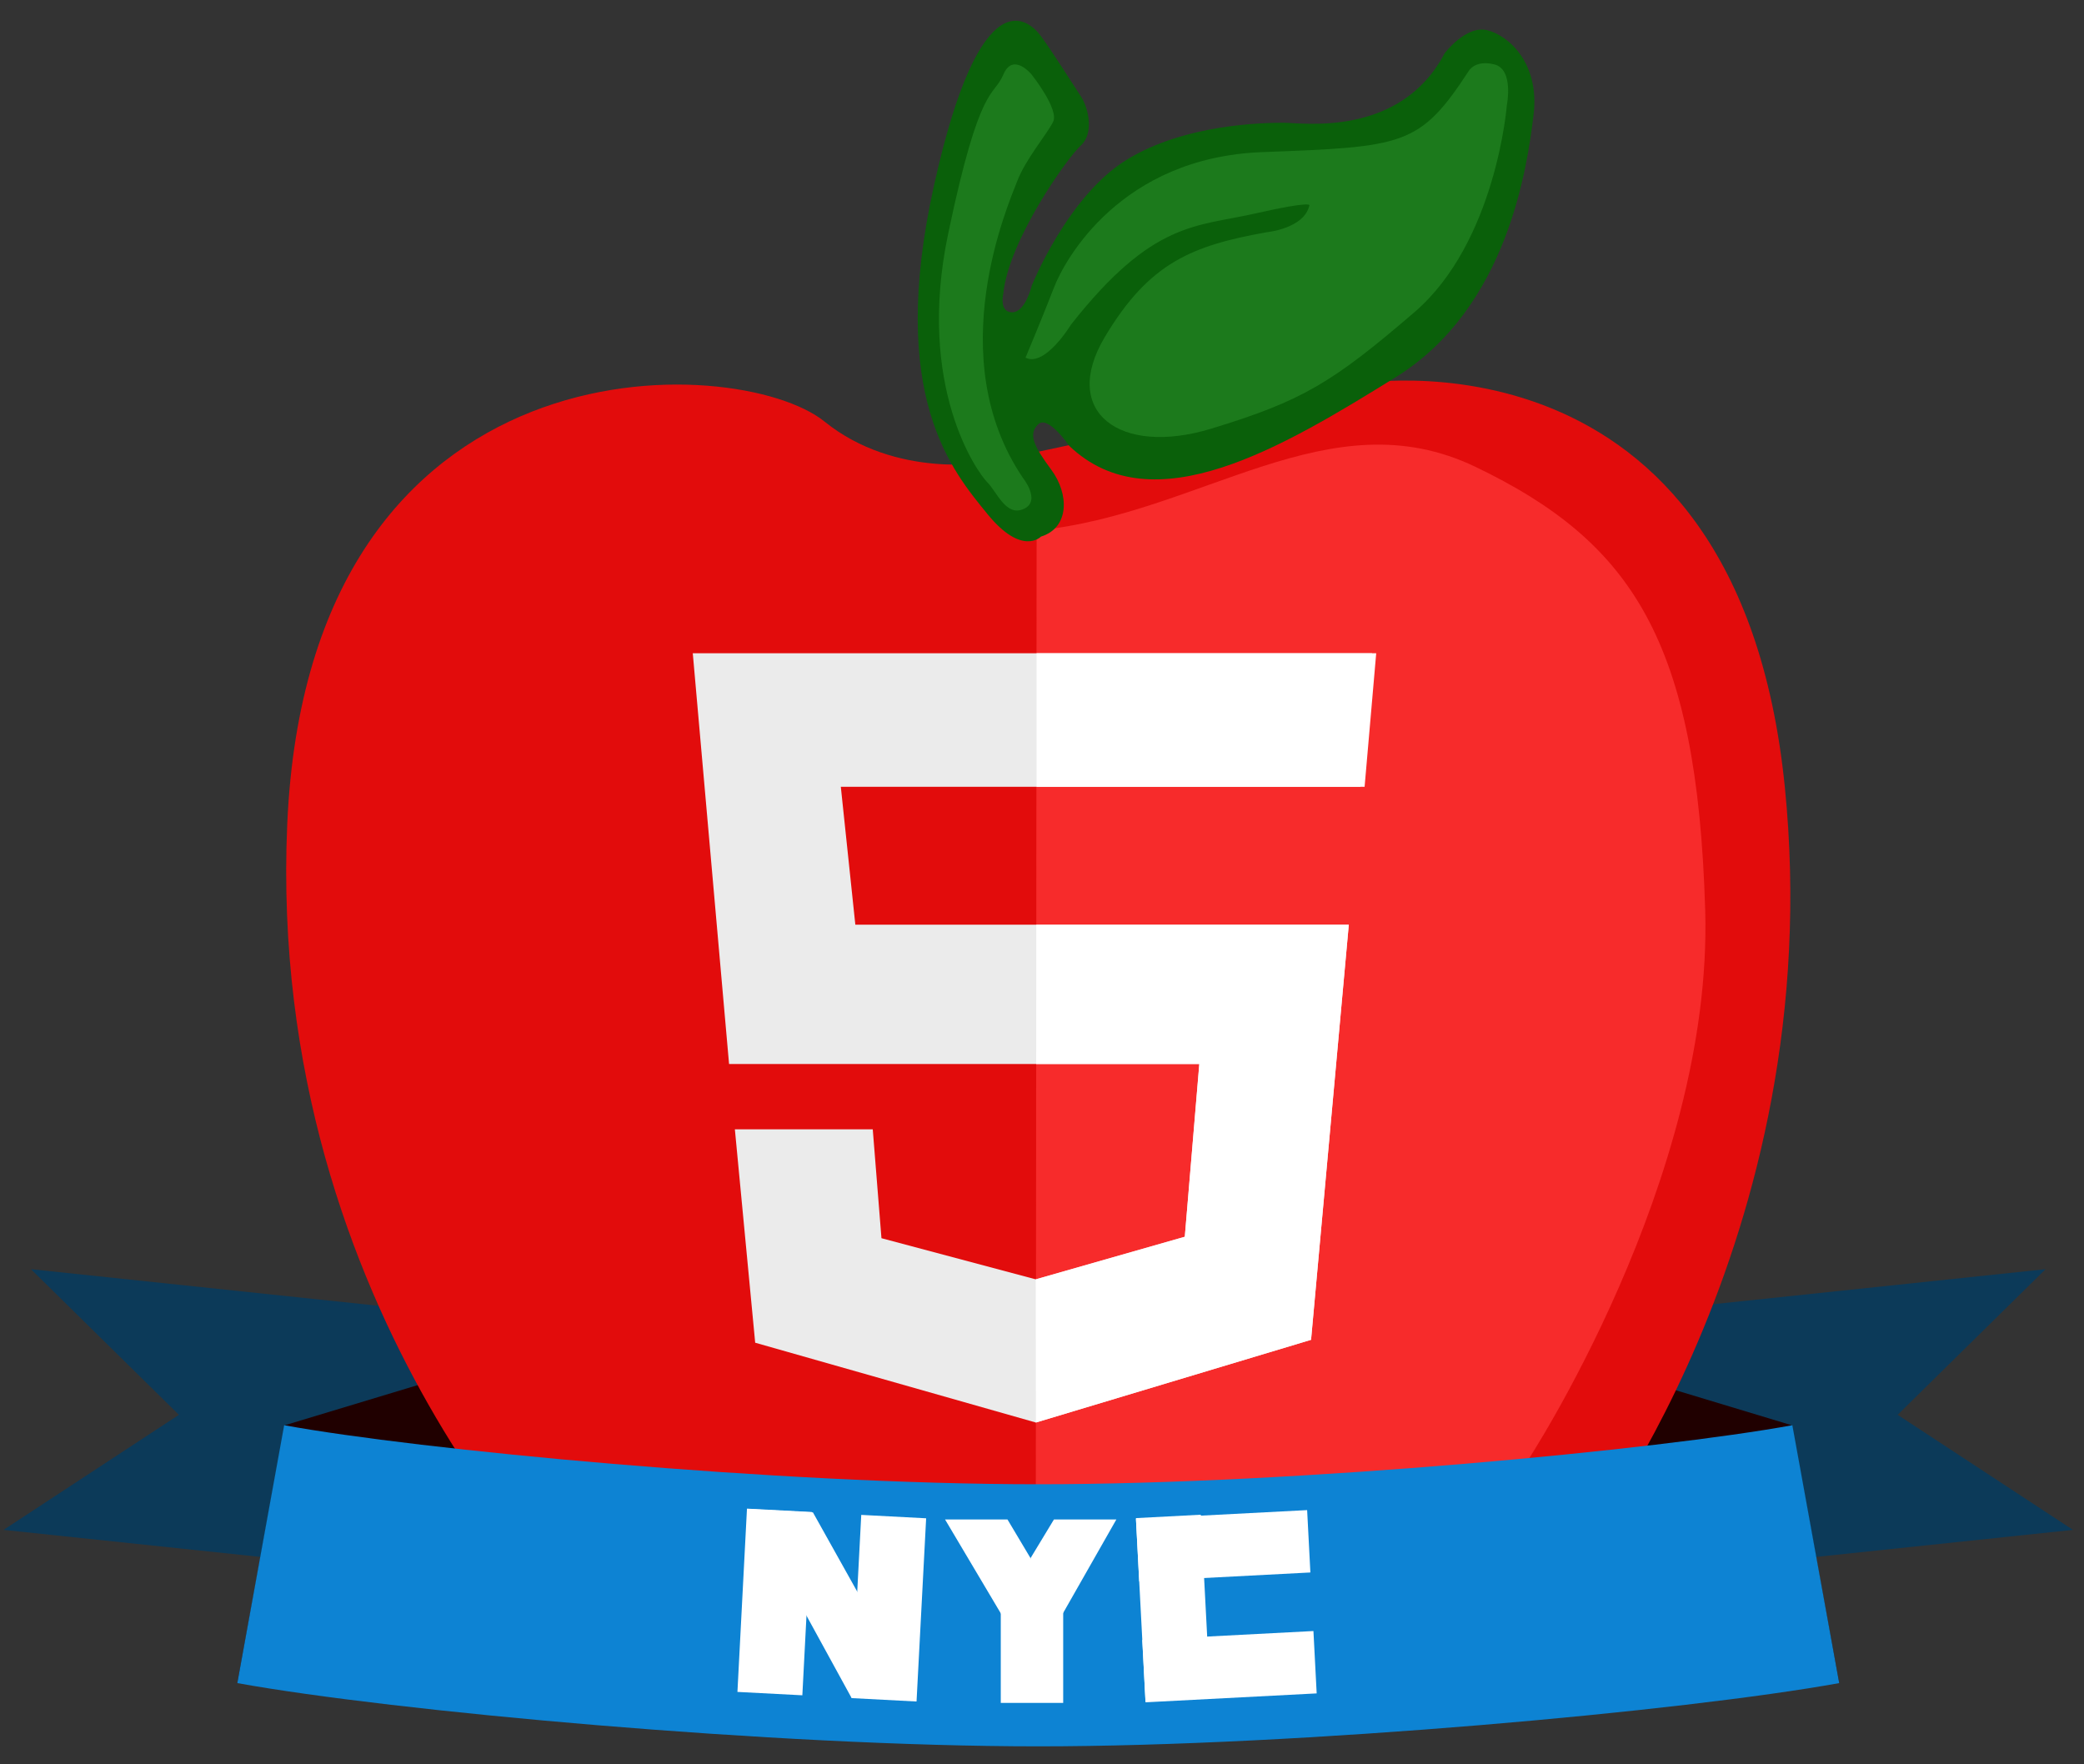 <?xml version="1.0" encoding="utf-8"?>
<!-- Generator: Adobe Illustrator 15.0.0, SVG Export Plug-In . SVG Version: 6.00 Build 0)  -->
<!DOCTYPE svg PUBLIC "-//W3C//DTD SVG 1.1//EN" "http://www.w3.org/Graphics/SVG/1.1/DTD/svg11.dtd">
<svg version="1.1" id="Layer_1" xmlns="http://www.w3.org/2000/svg" xmlns:xlink="http://www.w3.org/1999/xlink" x="0px" y="0px"
	 width="2342.23px" height="1982.921px" viewBox="0 0 2342.23 1982.921" enable-background="new 0 0 2342.23 1982.921"
	 xml:space="preserve">
<rect x="0" y="0" width="2342.23" height="1982.921" fill="#333333" stroke="none"/>
<g>
	<polygon fill="#0C3A59" points="2329.831,1719.351 1583.626,1797.878 1552.805,1504.955 2299.018,1426.386 2132.78,1590.035 	"/>
</g>
<g>
	<polygon fill="#0C3A59" points="4,1719.351 750.194,1797.878 781.028,1504.955 34.814,1426.386 201.064,1590.035 	"/>
</g>
<g>
	<polygon fill="#200000" points="1486.717,1726.179 1455.896,1433.238 2013.785,1601.791 2067.117,1891.535 	"/>
	<polygon fill="#200000" points="847.106,1726.179 877.939,1433.238 320.054,1601.791 266.719,1891.535 	"/>
</g>
<path fill="#E20C0C" d="M1111.881,519.426c0,0-104.458,19.574-185.251-45.697c-96.777-78.184-579.826-102.011-603.828,453.045
	s336.033,888.228,336.033,888.228l1113.111-66.145c0,0,285.496-354.245,234.023-864.612
	c-53.506-530.528-483.717-452.521-483.717-452.521L1111.881,519.426z"/>
<path fill="#F72B2B" d="M1164.107,1759.028l551.362-115.182c0,0,210.021-318.032,201.021-621.062s-82.178-413.512-258.026-498.05
	c-164.858-79.254-308.038,53.297-493.399,71.451L1164.107,1759.028z"/>
<g id="Layer_3">
	<g>
		<polygon fill="#EBEBEB" points="778.624,734.174 1542.033,734.174 1528.984,884.245 945.009,884.245 961.317,1039.208 
			1515.93,1039.208 1473.514,1505.734 1164.239,1598.708 848.764,1509 825.93,1269.207 980.896,1269.207 990.678,1391.546 
			1164.107,1437.77 1331.611,1389.923 1347.918,1195.8 819.403,1195.8 		"/>
		<g>
			<polygon fill="#FFFFFF" points="1164.7,1039.208 1515.924,1039.208 1473.508,1505.734 1164.239,1598.708 1164.107,1437.77 
				1331.605,1389.923 1347.912,1195.8 1164.571,1195.8 			"/>
			<polygon fill="#FFFFFF" points="1165.036,884.245 1533.685,884.245 1546.734,734.174 1165.036,734.174 			"/>
		</g>
	</g>
</g>
<path fill="#D52F2F" d="M1165.064,596.185"/>
<path fill="#D52F2F" d="M1164.107,1759.028"/>
<g id="Layer_5">
	<path fill="#0D83D3" d="M1166.917,1962.626c294.562,0,725.92-39.557,900.199-71.092l-52.685-289.82
		c-149.722,27.406-552.955,66.357-847.516,66.357c-294.554,0-697.786-38.951-847.527-66.357l-52.67,289.82
		C441.001,1923.07,872.364,1962.626,1166.917,1962.626z"/>
	<g>
		
			<rect x="835.166" y="1697.599" transform="matrix(-0.999 -0.052 0.052 -0.999 1647.817 3644.577)" fill="#FFFFFF" width="73.027" height="206.182"/>
		<polygon fill="#FFFFFF" points="1030.111,1912.23 957.182,1908.412 967.973,1702.509 1040.901,1706.328 		"/>
		<polygon fill="#FFFFFF" points="984.412,1880.087 957.182,1908.412 840.721,1695.837 913.649,1699.66 992.111,1839.986 		"/>
	</g>
	<g>
		<rect x="1124.775" y="1778.494" fill="#FFFFFF" width="70.157" height="135.305"/>
		<polygon fill="#FFFFFF" points="1184.105,1813.115 1145.61,1848.208 1062.132,1707.613 1132.294,1707.613 1158.23,1751.105 		"/>
		<polygon fill="#FFFFFF" points="1159.851,1815.001 1194.663,1813.115 1254.711,1707.613 1184.554,1707.613 1158.23,1751.105 		"/>
	</g>
	<g>
		<g>
			<polygon fill="#FFFFFF" points="1360.383,1908.207 1287.451,1912.027 1276.659,1706.125 1349.591,1702.304 			"/>
		</g>
		
			<rect x="1278.474" y="1701.038" transform="matrix(0.999 -0.052 0.052 0.999 -88.924 74.281)" fill="#FFFFFF" width="192.573" height="70.162"/>
		
			<rect x="1285.586" y="1836.89" transform="matrix(0.999 -0.052 0.052 0.999 -96.018 74.838)" fill="#FFFFFF" width="192.575" height="70.157"/>
	</g>
</g>
<path fill="#0A600A" d="M1169.916,603.071c0,0-21.231,22.499-60.229-25.499c-38.998-47.998-112.495-131.992-59.997-368.981
	s106.958-185.992,120.226-167.993s35.766,53.997,44.766,67.497s14.999,41.998,0,55.497s-81.027,106.369-87.057,166.369
	c0,0-5.03,21,9.97,21s22-30,22-30s40-100,106-141s156-42,177-42s131,17,181-78c0,0,24-32,48-26s59,37,52,95s-29,217-155,295
	s-273,167-367,77c0,0-23.766-35-34.883-24s-5.117,24,14.883,51S1202.31,593.071,1169.916,603.071z"/>
<path fill="#1C7A1C" d="M1159.595,83.96c0,0,31,39,24,53s-31,42-40.5,67s-85.5,197,6.5,333c0,0,21,26,1,35s-30-19-41-30
	s-80-107-44-279s51-153,62-179S1159.595,83.96,1159.595,83.96z"/>
<path fill="#1C7A1C" d="M1152.595,401.96c0,0,20.059-47.801,32.029-78.9s74.971-146.1,233.971-152.1s177-6.717,232-91
	c0,0,7-13.111,29-7.556s14,45.556,14,45.556s-12,154-104,233s-125.924,99.677-228.462,130.838s-169.538-18.838-119.538-102.838
	s98.418-103,182.209-118c0,0,41.791-4,47.791-30c0,0,5-6-61,9s-115,8-207,125C1203.595,364.96,1174.595,412.96,1152.595,401.96z"/>
</svg>
